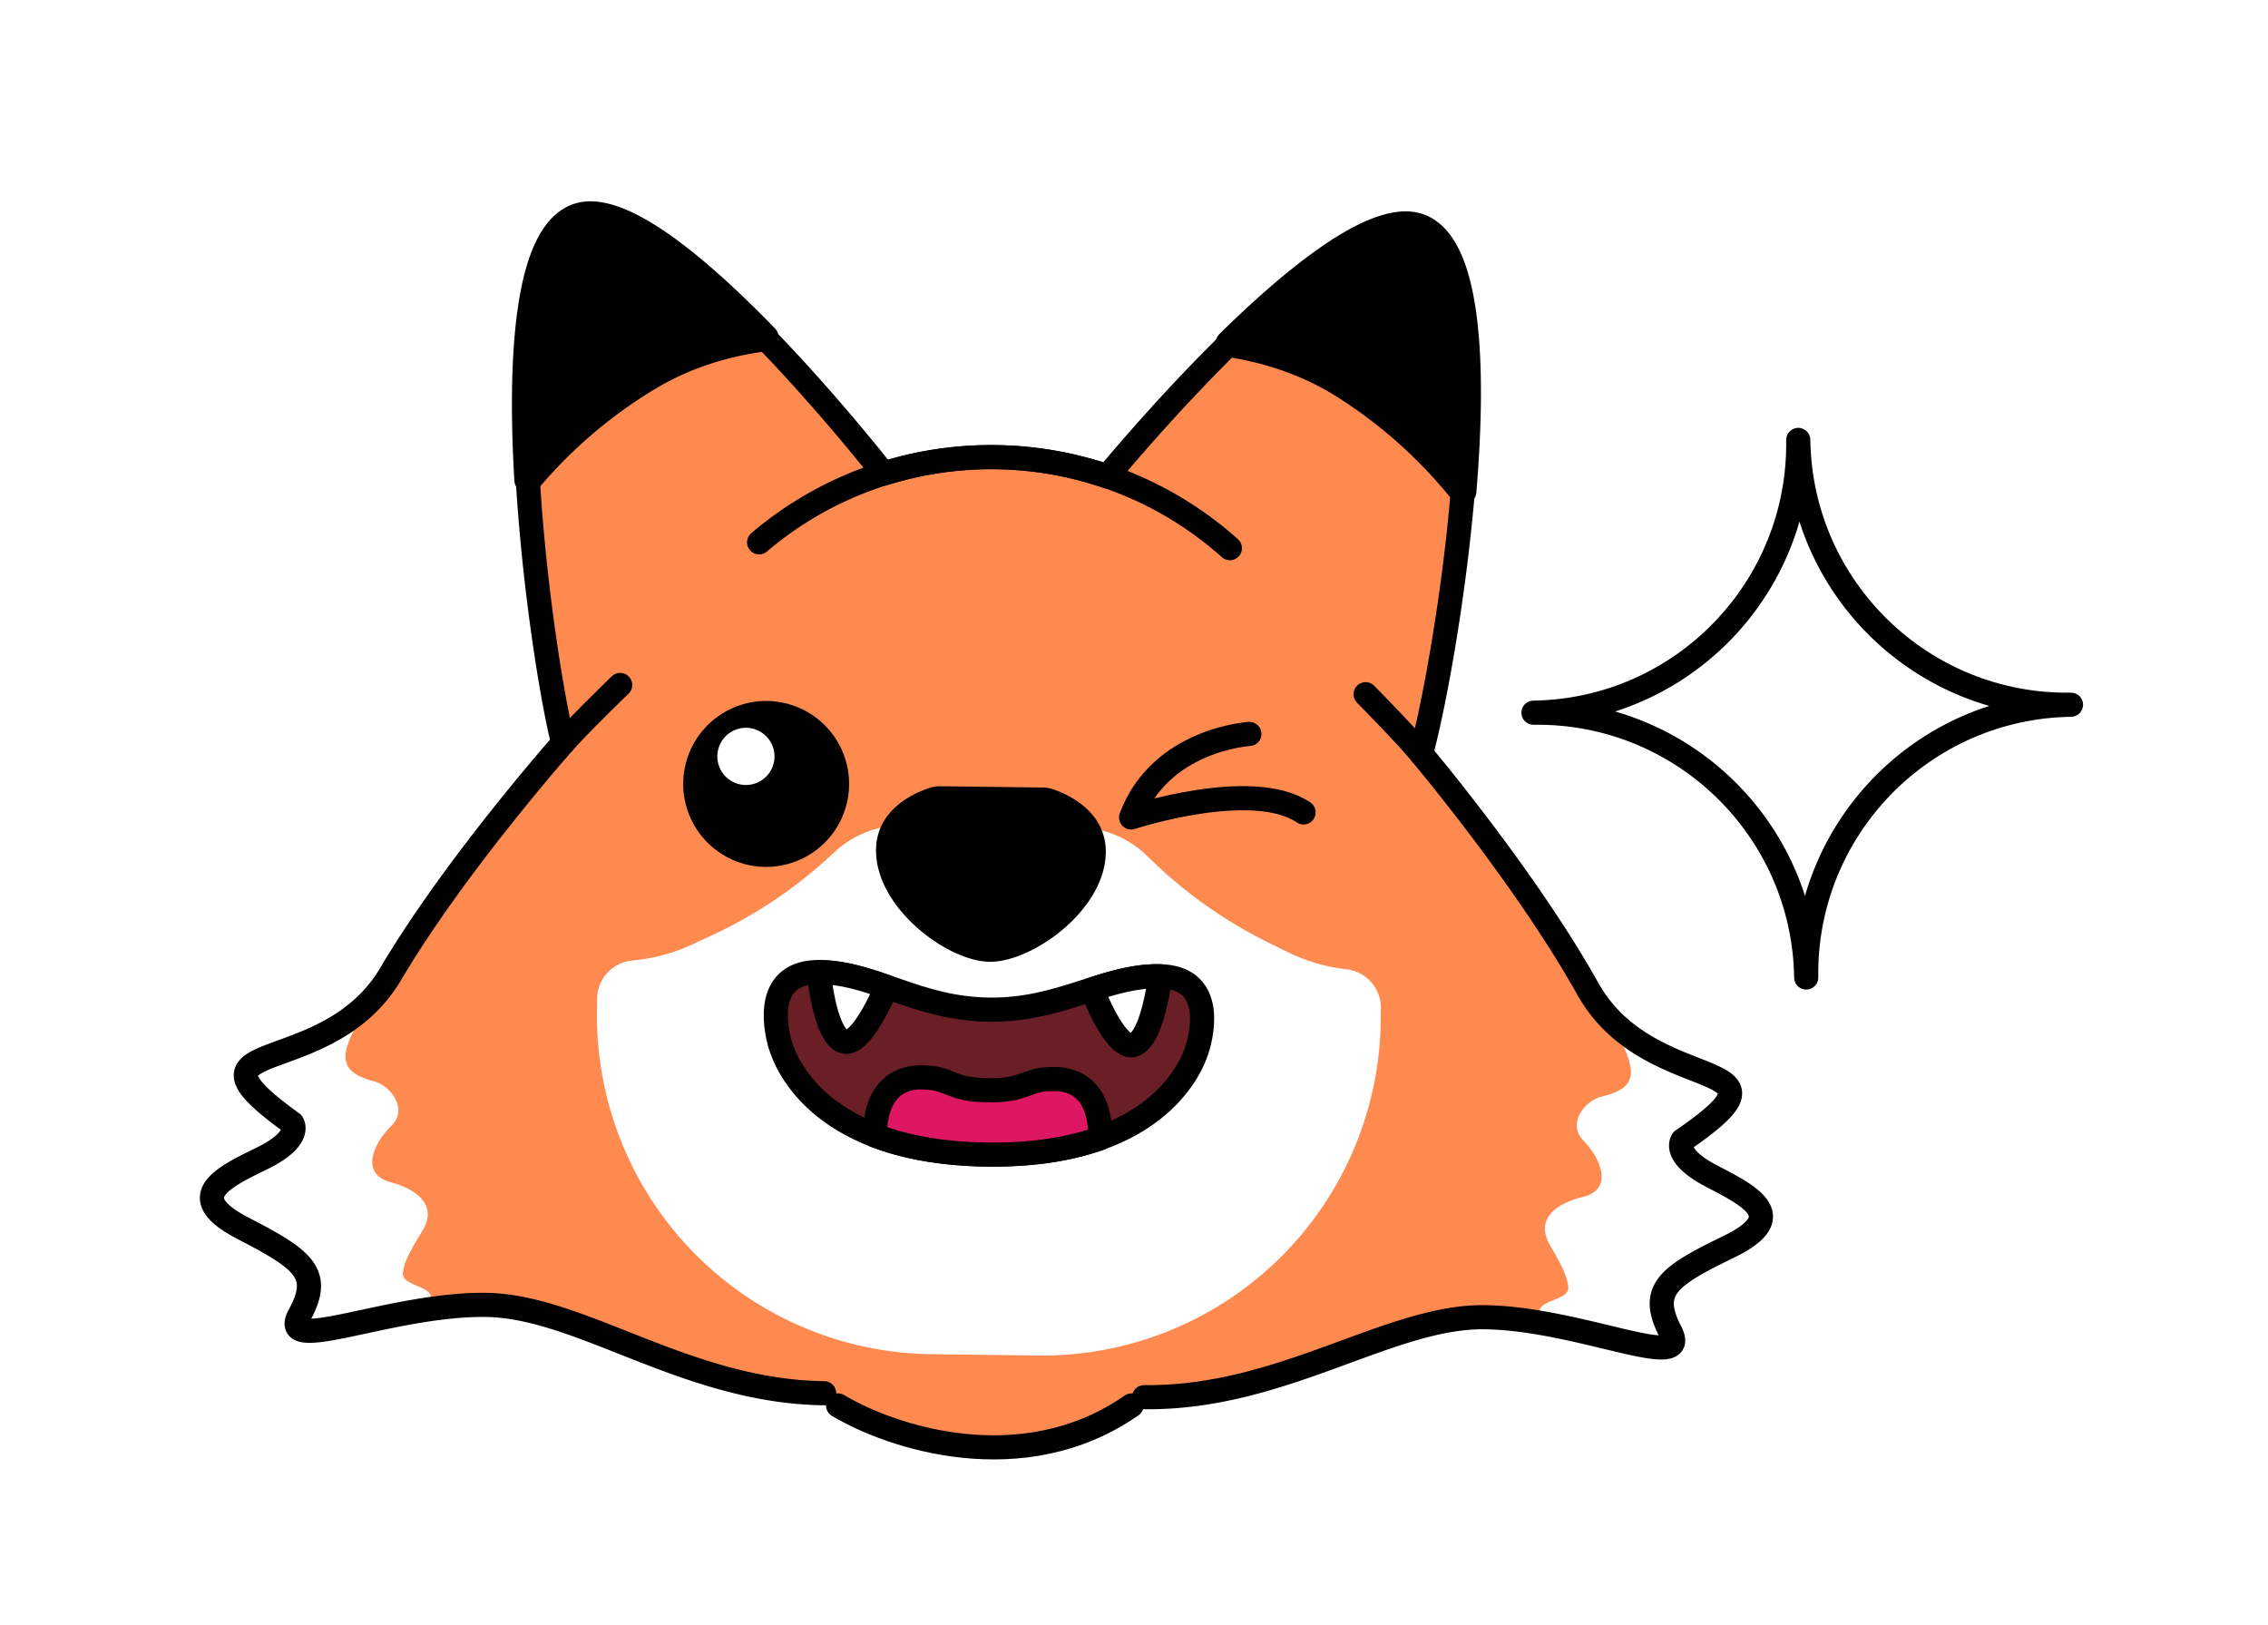 <svg xmlns="http://www.w3.org/2000/svg" width="141" height="101" fill="none" viewBox="0 0 141 101"><g filter="url(#a)"><mask id="b" width="109" height="88" x="7.002" y="5" fill="#000" maskUnits="userSpaceOnUse"><path fill="#fff" d="M7.002 5h109v88h-109z"/><path fill-rule="evenodd" d="M37.069 11c-1.17-.014-2.09.56-2.763 1.447-.651.857-1.097 2.03-1.407 3.354-.622 2.654-.764 6.208-.649 9.89.222 7.06 1.4 14.848 2.194 18.281l-.005.006a136.3 136.3 0 0 0-3.529 4.256c-2.155 2.71-4.826 6.284-6.84 9.69-1.598 2.701-4.187 3.65-6.197 4.388-.258.094-.506.186-.742.277-.487.187-.997.405-1.372.697a1.821 1.821 0 0 0-.53.63c-.141.288-.182.602-.127.918.099.57.499 1.087.976 1.563.442.441 1.053.944 1.846 1.53-.132.182-.489.533-1.41.98-.633.307-1.288.628-1.838.965-.529.324-1.082.732-1.4 1.257a1.8 1.8 0 0 0-.273.993c.011.377.147.72.356 1.024.395.574 1.107 1.082 2.063 1.575.924.475 1.654.87 2.217 1.233.569.367.907.665 1.097.925a.96.96 0 0 1 .207.688c-.021.29-.149.691-.47 1.275-.185.339-.425.898-.174 1.451.272.6.89.724 1.214.756.381.037.833-.003 1.291-.069.471-.068 1.01-.173 1.589-.293.303-.063.62-.131.945-.2l.001-.001c2.197-.47 4.85-1.039 7.286-1.009 2.48.03 5.101 1.065 8.174 2.278l.012.005.896.352c3.403 1.334 7.252 2.723 11.645 2.777a.847.847 0 0 0 .757-.447c1.482.75 5.003 2.289 9.026 2.339 4.02.05 7.578-1.402 9.079-2.115.138.272.419.46.745.464 4.393.055 8.275-1.239 11.71-2.488l.912-.333.005-.002c3.101-1.137 5.747-2.106 8.228-2.076 2.436.03 5.074.664 7.258 1.188.325.078.639.154.941.225a26.94 26.94 0 0 0 1.581.332c.456.077.907.128 1.289.1.325-.024.946-.132 1.233-.725.264-.547.038-1.112-.139-1.455-.307-.592-.424-.997-.438-1.287a.955.955 0 0 1 .224-.682c.196-.255.541-.545 1.119-.898.572-.349 1.311-.726 2.247-1.178.968-.469 1.692-.96 2.101-1.523.216-.299.36-.64.381-1.015a1.798 1.798 0 0 0-.249-1c-.304-.532-.847-.954-1.368-1.29-.542-.351-1.188-.689-1.813-1.01-.911-.47-1.258-.83-1.387-1.015.808-.567 1.431-1.054 1.884-1.484.489-.464.902-.97 1.015-1.539a1.49 1.49 0 0 0-.104-.92 1.828 1.828 0 0 0-.515-.643c-.368-.302-.872-.532-1.355-.732-.233-.096-.479-.194-.734-.294h-.001c-1.991-.787-4.556-1.8-6.086-4.54-1.93-3.454-4.512-7.093-6.6-9.856a136.4 136.4 0 0 0-3.423-4.341l-.005-.006c.88-3.413 2.249-11.17 2.644-18.222.206-3.678.152-7.234-.405-9.903-.277-1.33-.694-2.514-1.324-3.388-.65-.902-1.556-1.5-2.726-1.514-.88-.01-1.823.277-2.758.714-.946.441-1.944 1.065-2.954 1.796-2.02 1.462-4.156 3.405-6.101 5.336-3.15 3.126-5.85 6.272-6.814 7.42a22.792 22.792 0 0 0-6.554-1.042 22.794 22.794 0 0 0-6.567.876c-.938-1.173-3.557-4.382-6.626-7.582-1.897-1.977-3.985-3.973-5.968-5.484-.991-.756-1.974-1.404-2.908-1.869-.924-.46-1.86-.77-2.74-.78Z" clip-rule="evenodd"/></mask><path fill="#fff" fill-rule="evenodd" d="M37.069 11c-1.17-.014-2.09.56-2.763 1.447-.651.857-1.097 2.03-1.407 3.354-.622 2.654-.764 6.208-.649 9.89.222 7.06 1.4 14.848 2.194 18.281l-.005.006a136.3 136.3 0 0 0-3.529 4.256c-2.155 2.71-4.826 6.284-6.84 9.69-1.598 2.701-4.187 3.65-6.197 4.388-.258.094-.506.186-.742.277-.487.187-.997.405-1.372.697a1.821 1.821 0 0 0-.53.63c-.141.288-.182.602-.127.918.099.57.499 1.087.976 1.563.442.441 1.053.944 1.846 1.53-.132.182-.489.533-1.41.98-.633.307-1.288.628-1.838.965-.529.324-1.082.732-1.4 1.257a1.8 1.8 0 0 0-.273.993c.011.377.147.72.356 1.024.395.574 1.107 1.082 2.063 1.575.924.475 1.654.87 2.217 1.233.569.367.907.665 1.097.925a.96.96 0 0 1 .207.688c-.021.29-.149.691-.47 1.275-.185.339-.425.898-.174 1.451.272.6.89.724 1.214.756.381.037.833-.003 1.291-.069.471-.068 1.01-.173 1.589-.293.303-.063.62-.131.945-.2l.001-.001c2.197-.47 4.85-1.039 7.286-1.009 2.48.03 5.101 1.065 8.174 2.278l.012.005.896.352c3.403 1.334 7.252 2.723 11.645 2.777a.847.847 0 0 0 .757-.447c1.482.75 5.003 2.289 9.026 2.339 4.02.05 7.578-1.402 9.079-2.115.138.272.419.46.745.464 4.393.055 8.275-1.239 11.71-2.488l.912-.333.005-.002c3.101-1.137 5.747-2.106 8.228-2.076 2.436.03 5.074.664 7.258 1.188.325.078.639.154.941.225a26.94 26.94 0 0 0 1.581.332c.456.077.907.128 1.289.1.325-.024.946-.132 1.233-.725.264-.547.038-1.112-.139-1.455-.307-.592-.424-.997-.438-1.287a.955.955 0 0 1 .224-.682c.196-.255.541-.545 1.119-.898.572-.349 1.311-.726 2.247-1.178.968-.469 1.692-.96 2.101-1.523.216-.299.36-.64.381-1.015a1.798 1.798 0 0 0-.249-1c-.304-.532-.847-.954-1.368-1.29-.542-.351-1.188-.689-1.813-1.01-.911-.47-1.258-.83-1.387-1.015.808-.567 1.431-1.054 1.884-1.484.489-.464.902-.97 1.015-1.539a1.49 1.49 0 0 0-.104-.92 1.828 1.828 0 0 0-.515-.643c-.368-.302-.872-.532-1.355-.732-.233-.096-.479-.194-.734-.294h-.001c-1.991-.787-4.556-1.8-6.086-4.54-1.93-3.454-4.512-7.093-6.6-9.856a136.4 136.4 0 0 0-3.423-4.341l-.005-.006c.88-3.413 2.249-11.17 2.644-18.222.206-3.678.152-7.234-.405-9.903-.277-1.33-.694-2.514-1.324-3.388-.65-.902-1.556-1.5-2.726-1.514-.88-.01-1.823.277-2.758.714-.946.441-1.944 1.065-2.954 1.796-2.02 1.462-4.156 3.405-6.101 5.336-3.15 3.126-5.85 6.272-6.814 7.42a22.792 22.792 0 0 0-6.554-1.042 22.794 22.794 0 0 0-6.567.876c-.938-1.173-3.557-4.382-6.626-7.582-1.897-1.977-3.985-3.973-5.968-5.484-.991-.756-1.974-1.404-2.908-1.869-.924-.46-1.86-.77-2.74-.78Z" clip-rule="evenodd"/><path fill="#fff" d="m34.306 12.447 4.69 3.562-4.69-3.563ZM37.069 11l-.073 5.89.072-5.89Zm-4.17 4.8-5.735-1.344 5.735 1.345Zm-.649 9.89-5.887.185 5.887-.185Zm2.194 18.282 4.446 3.864a5.89 5.89 0 0 0 1.293-5.191l-5.739 1.327Zm-.005.006 4.446 3.864-4.446-3.864Zm-.808.942-4.492-3.81 4.492 3.81Zm-2.72 3.313-4.61-3.665 4.61 3.666Zm-6.841 9.691L19 54.926l5.07 2.998Zm-6.197 4.388 2.028 5.53-2.028-5.53Zm-.742.277-2.12-5.496 2.12 5.495Zm-1.372.697-3.62-4.645 3.62 4.645Zm-.53.63 5.292 2.586-5.293-2.585Zm-.127.918 5.803-1.006-5.803 1.006Zm.976 1.563L11.92 70.57l4.158-4.172Zm1.846 1.53 4.756 3.476a5.89 5.89 0 0 0-1.255-8.213l-3.5 4.737Zm-1.41.98 2.568 5.3-2.569-5.3Zm-1.838.965-3.077-5.022 3.077 5.022Zm-1.4 1.257-5.04-3.047 5.04 3.047Zm-.273.993 5.887-.18-5.887.18Zm.356 1.024-4.853 3.339 4.853-3.339Zm2.063 1.575 2.695-5.238-2.695 5.237Zm2.217 1.233 3.193-4.949-3.193 4.949Zm1.097.925-4.753 3.478 4.753-3.478Zm.207.688 5.874.438-5.874-.438Zm-.47 1.275 5.163 2.836-5.162-2.836Zm-.174 1.451-5.364 2.434 5.364-2.434Zm1.214.756-.579 5.861.58-5.861Zm1.291-.069.84 5.83-.84-5.83Zm1.589-.293-1.201-5.766 1.2 5.766Zm.945-.2 1.234 5.759.01-.003-1.244-5.757Zm.001-.001 1.245 5.757c.048-.01.095-.021.143-.033l-1.388-5.724Zm0 0-1.234-5.76a5.795 5.795 0 0 0-.154.036l1.388 5.724Zm7.286-1.009-.073 5.89.073-5.89Zm8.174 2.278-2.163 5.479.004.001 2.159-5.48Zm.012.005 2.162-5.48h-.004l-2.158 5.48Zm.896.352 2.149-5.484-2.149 5.484Zm11.645 2.777.072-5.89-.072 5.89Zm.757-.447 2.659-5.255a5.89 5.89 0 0 0-7.846 2.465l5.187 2.79Zm9.026 2.339-.073 5.89.073-5.89Zm9.079-2.115L75.466 82a5.89 5.89 0 0 0-7.78-2.654l2.528 5.32Zm.745.464.073-5.89-.073 5.89Zm11.71-2.488 2.013 5.535-2.013-5.535Zm.912-.333-2.023-5.532-.004.001 2.026 5.53Zm.005-.002 2.022 5.532.005-.002-2.027-5.53Zm8.228-2.076.072-5.89-.072 5.89Zm7.258 1.188-1.376 5.727 1.376-5.727Zm.941.225-1.343 5.734 1.343-5.734Zm1.581.332-.983 5.807.983-5.807Zm1.289.1.434 5.874-.434-5.874Zm1.233-.725-5.303-2.565 5.303 2.565Zm-.139-1.455 5.231-2.707h-.001l-5.23 2.707Zm-.438-1.287 5.882-.293-5.882.293Zm.224-.682 4.665 3.594-4.665-3.594Zm1.119-.898 3.071 5.027-3.071-5.027Zm2.247-1.178-2.566-5.302 2.566 5.302Zm2.101-1.523-4.768-3.458h-.001l4.769 3.458Zm.381-1.015-5.881-.326 5.881.326Zm-.249-1-5.114 2.923 5.114-2.923Zm-1.368-1.29-3.199 4.945 3.199-4.946Zm-1.813-1.01-2.699 5.234 2.699-5.235Zm-1.387-1.015-3.382-4.822a5.89 5.89 0 0 0-1.457 8.18l4.839-3.358Zm1.884-1.484-4.054-4.273 4.054 4.273Zm1.015-1.539-5.777-1.149 5.777 1.149Zm-.104-.92-5.355 2.454 5.355-2.454Zm-.515-.643-3.734 4.555 3.734-4.555Zm-1.355-.732 2.255-5.441-2.255 5.441Zm-.734-.294 2.164-5.479a1.334 1.334 0 0 1-.018-.006l-2.146 5.485Zm-.001 0-2.164 5.477.018.007 2.146-5.485Zm-6.086-4.54-5.142 2.873 5.142-2.872Zm-6.6-9.856 4.699-3.55-4.7 3.55Zm-2.638-3.38 4.584-3.697-4.584 3.698Zm-.785-.961 4.54-3.753-4.54 3.753Zm-.005-.006-5.704-1.469a5.89 5.89 0 0 0 1.165 5.222l4.54-3.753Zm2.644-18.222 5.88.33-5.88-.33Zm-.405-9.903 5.766-1.202-5.766 1.202Zm-1.324-3.388-4.777 3.446 4.777-3.446Zm-2.726-1.514-.072 5.89.072-5.89Zm-2.758.714 2.493 5.336-2.493-5.336Zm-2.954 1.796-3.454-4.771 3.454 4.771Zm-6.101 5.336 4.15 4.18-4.15-4.18Zm-6.814 7.42L66.67 32.5a5.89 5.89 0 0 0 6.27-1.828l-4.507-3.792Zm-6.554-1.042.073-5.89-.073 5.89Zm-6.567.876-4.6 3.68a5.89 5.89 0 0 0 6.222 1.983l-1.622-5.663Zm-6.626-7.582-4.251 4.077 4.251-4.077Zm-5.968-5.484-3.57 4.685 3.57-4.685Zm-2.908-1.869-2.624 5.273 2.624-5.273Zm-.812 4.228c-.07.091-.274.327-.662.54-.42.23-.897.346-1.34.34l.146-11.778c-3.434-.043-5.988 1.748-7.526 3.773l9.382 7.125Zm-.363 1.136c.102-.439.205-.754.292-.965.088-.217.128-.247.07-.171l-9.38-7.125c-1.371 1.805-2.059 3.896-2.451 5.572l11.469 2.689Zm-.496 8.36c-.111-3.539.053-6.472.496-8.36l-11.47-2.688c-.801 3.42-.92 7.595-.8 11.418l11.774-.37Zm2.045 17.14c-.707-3.053-1.836-10.458-2.045-17.14l-11.775.37c.233 7.44 1.46 15.61 2.343 19.425l11.477-2.655Zm-1.298 5.197.005-.006-8.892-7.727-.004.005 8.891 7.728Zm-.763.889c.327-.385.587-.687.763-.89l-8.891-7.727c-.205.235-.495.573-.855.996l8.983 7.62Zm-2.601 3.168c1.034-1.3 1.948-2.398 2.601-3.168l-8.983-7.62c-.717.845-1.713 2.04-2.839 3.457l9.22 7.331Zm-6.382 9.024c1.811-3.062 4.288-6.39 6.382-9.024l-9.22-7.331c-2.218 2.788-5.082 6.607-7.3 10.358l10.138 5.997Zm-9.238 6.919c1.89-.693 6.453-2.21 9.238-6.919L19 54.926c-.41.692-1.024 1.075-3.155 1.856l4.056 11.06Zm-.65.242c.181-.07.383-.144.65-.242l-4.056-11.06c-.248.091-.544.2-.834.311l4.24 10.99Zm.128-.151a2.968 2.968 0 0 1-.373.248l-.026.014s.02-.01.068-.03c.05-.02.113-.047.203-.081l-4.24-10.99c-.468.18-1.734.66-2.873 1.547l7.241 9.292Zm1.142-1.431a4.081 4.081 0 0 1-1.142 1.43l-7.24-9.291a7.705 7.705 0 0 0-2.203 2.691l10.585 5.17Zm.384-2.674c.148.855.04 1.803-.384 2.674l-10.585-5.17a7.375 7.375 0 0 0-.638 4.508l11.607-2.012Zm-.669-1.602c-.088-.088-.006-.022.124.175.134.202.417.69.545 1.427L9.298 65.84c.43 2.482 1.997 4.106 2.622 4.729l8.316-8.343Zm1.189.964c-.696-.514-1.044-.82-1.189-.964l-8.316 8.343c.74.737 1.613 1.437 2.504 2.095l7-9.474Zm-2.343 11.017c1.388-.672 2.681-1.55 3.598-2.804l-9.51-6.951c.34-.467.66-.733.802-.84.144-.108.166-.099-.028-.005l5.138 10.6Zm-1.33.688c.265-.162.662-.364 1.33-.688l-5.138-10.6c-.596.289-1.508.73-2.345 1.243l6.153 10.045Zm.565-.718c-.265.437-.528.67-.599.73-.076.066-.088.063.034-.012L11.6 64.85c-.67.41-2.273 1.428-3.363 3.232l10.08 6.095Zm.573-2.236c.03.978-.28 1.751-.573 2.236L8.236 68.082a7.688 7.688 0 0 0-1.12 4.22l11.774-.36Zm-.679-2.134c.295.428.65 1.16.68 2.135l-11.775.36a7.788 7.788 0 0 0 1.39 4.183l9.705-6.678Zm-.094-.324a5.174 5.174 0 0 1-.31-.171c-.071-.043-.098-.063-.091-.059.005.005.06.046.145.13.084.084.212.223.35.424l-9.704 6.678c1.248 1.814 3.045 2.868 4.22 3.472l5.39-10.474Zm2.715 1.522c-.827-.534-1.782-1.042-2.715-1.522l-5.39 10.474c.915.472 1.419.753 1.718.946l6.387-9.898ZM23.49 73.4c-.822-1.123-1.868-1.886-2.657-2.395l-6.387 9.898c.132.085.136.098.066.038a3.44 3.44 0 0 1-.528-.584L23.49 73.4Zm1.328 4.605a6.842 6.842 0 0 0-1.328-4.605l-9.506 6.957a4.81 4.81 0 0 1-.72-1.471 4.93 4.93 0 0 1-.194-1.758l11.748.877Zm-1.181 3.673c.494-.9 1.068-2.166 1.18-3.673l-11.746-.877c.037-.5.146-.852.201-1.009.057-.159.09-.204.04-.112l10.325 5.67Zm.027-3.818a4.609 4.609 0 0 1 .328 2.816c-.12.58-.325.948-.355 1.002l-10.325-5.672c-.27.492-1.891 3.38-.376 6.72l10.728-4.866Zm-3.57-2.673c.156.016.689.074 1.34.386a4.7 4.7 0 0 1 2.23 2.287l-10.728 4.867c1.693 3.732 5.389 4.123 6 4.183l1.157-11.723Zm-.128-.037c-.064.01-.113.016-.148.02l-.053.005.02-.001h.056c.049 0 .136.002.252.013L18.934 86.91c1.116.11 2.145-.019 2.71-.1l-1.68-11.66Zm1.227-.23c-.557.117-.948.19-1.227.23l1.68 11.66c.66-.095 1.35-.232 1.949-.357l-2.402-11.532Zm.912-.193c-.33.07-.628.135-.912.194l2.402 11.532c.323-.067.655-.138.978-.208l-2.468-11.518Zm-.01.002 2.489 11.514-2.489-11.514Zm-.143.033 2.776 11.448-2.776-11.448Zm8.746-1.174c-3.215-.04-6.53.697-8.592 1.139l2.468 11.518c2.331-.5 4.321-.899 5.979-.878l.145-11.78Zm10.264 2.688c-2.754-1.087-6.475-2.642-10.264-2.688l-.145 11.779c1.172.014 2.693.528 6.084 1.867l4.325-10.958Zm.008.003-.012-.004-4.317 10.96.012.005 4.317-10.96Zm.887.35-.883-.348-4.325 10.957.91.358 4.298-10.968Zm9.568 2.37c-3.232-.04-6.21-1.055-9.568-2.37l-4.298 10.967c3.448 1.352 8.168 3.114 13.721 3.182L51.424 79Zm-4.502 2.653a5.043 5.043 0 0 1 4.502-2.653l-.145 11.78a6.737 6.737 0 0 0 6.017-3.546l-10.374-5.581Zm2.528 8.046c1.803.912 6.274 2.906 11.612 2.972l.145-11.779c-2.706-.033-5.279-1.117-6.44-1.704L49.45 89.698Zm11.612 2.972c5.337.066 9.854-1.816 11.68-2.684l-5.056-10.64c-1.176.559-3.774 1.578-6.479 1.545l-.145 11.78Zm9.97-13.43A5.043 5.043 0 0 1 75.466 82l-10.504 5.333a6.737 6.737 0 0 0 5.925 3.687l.145-11.78Zm9.624-2.133c-3.389 1.232-6.392 2.174-9.624 2.134l-.145 11.779c5.553.068 10.315-1.577 13.795-2.843l-4.026-11.07Zm.898-.329-.898.329 4.026 11.07.925-.338-4.053-11.06Zm.01-.003-.006.002 4.045 11.064.005-.002-4.044-11.064Zm10.322-2.433c-3.789-.047-7.547 1.416-10.327 2.434l4.054 11.061c3.423-1.254 4.956-1.73 6.128-1.716l.145-11.78Zm8.562 1.35c-2.05-.492-5.347-1.31-8.562-1.35l-.145 11.779c1.658.02 3.637.469 5.956 1.025l2.751-11.454Zm.908.217-.908-.217-2.751 11.455c.32.077.652.156.973.231l2.686-11.47Zm1.221.26c-.279-.048-.668-.13-1.221-.26l-2.686 11.47c.596.139 1.281.293 1.941.404l1.966-11.614Zm-.128.033a2.67 2.67 0 0 1 .328-.004l-.052-.007a4.262 4.262 0 0 1-.148-.022l-1.966 11.614c.563.096 1.588.25 2.706.167l-.868-11.748Zm-3.636 2.584a4.703 4.703 0 0 1 2.286-2.231 4.02 4.02 0 0 1 1.349-.353l.869 11.748c.612-.045 4.316-.345 6.101-4.034l-10.605-5.13Zm-.067 3.817c-.028-.054-.225-.428-.33-1.01a4.608 4.608 0 0 1 .397-2.807l10.605 5.13c1.597-3.301.047-6.23-.21-6.727l-10.462 5.414Zm-1.09-3.7c.075 1.509.618 2.789 1.09 3.7l10.461-5.415c-.048-.093-.015-.046.037.114.052.158.152.513.177 1.013l-11.765.588Zm1.44-4.571a6.842 6.842 0 0 0-1.44 4.571l11.765-.588a4.93 4.93 0 0 1-.236 1.753 4.785 4.785 0 0 1-.757 1.454l-9.331-7.19Zm2.716-2.329c-.801.49-1.866 1.227-2.715 2.329l9.331 7.19c-.254.33-.473.515-.542.57-.071.058-.067.046.067-.036l-6.141-10.053Zm2.751-1.454c-.944.457-1.911.941-2.751 1.454l6.141 10.053c.304-.186.814-.455 1.742-.903l-5.132-10.604Zm-.102.321c.144-.197.275-.334.361-.416.087-.08.143-.121.149-.125.006-.005-.021.015-.093.056a5.158 5.158 0 0 1-.315.164l5.131 10.604c1.189-.576 3.012-1.586 4.305-3.368l-9.538-6.915Zm-.731 2.117a3.997 3.997 0 0 1 .732-2.117l9.537 6.915a7.786 7.786 0 0 0 1.493-4.147l-11.762-.65Zm.518 2.249a4.093 4.093 0 0 1-.518-2.249l11.762.651a7.682 7.682 0 0 0-1.016-4.247l-10.228 5.845Zm.547.732c.12.078.109.08.034.013a2.99 2.99 0 0 1-.581-.745l10.228-5.845c-1.045-1.83-2.623-2.887-3.282-3.314l-6.399 9.89Zm-1.313-.72c.661.34 1.052.551 1.313.72l6.399-9.89c-.824-.534-1.725-.998-2.314-1.301l-5.398 10.47Zm-3.527-2.893c.885 1.276 2.156 2.186 3.527 2.892l5.398-10.47c-.191-.099-.169-.107-.028.005.14.11.452.383.782.859l-9.68 6.714Zm2.669-9.114c-.149.141-.504.438-1.212.935l6.765 9.644c.907-.636 1.798-1.315 2.555-2.033l-8.108-8.546Zm-.708 1.585a3.763 3.763 0 0 1 .58-1.413c.135-.194.218-.257.128-.172l8.108 8.546c.64-.608 2.246-2.192 2.738-4.663l-11.554-2.298Zm.318 2.683a4.404 4.404 0 0 1-.318-2.683l11.554 2.298a7.378 7.378 0 0 0-.527-4.522l-10.709 4.907Zm1.106 1.458a4.085 4.085 0 0 1-1.106-1.458l10.709-4.907a7.708 7.708 0 0 0-2.135-2.745l-7.468 9.11Zm.125.155a7.376 7.376 0 0 1 .268.117l-.026-.014a2.987 2.987 0 0 1-.367-.258l7.468-9.11c-1.117-.915-2.37-1.426-2.834-1.618l-4.509 10.883Zm-.644-.258c.265.104.464.183.644.258l4.509-10.883c-.287-.119-.58-.234-.825-.331l-4.328 10.956Zm.017.006 4.293-10.97h-.001l-4.292 10.97Zm-9.082-7.15c2.668 4.776 7.193 6.404 9.064 7.144l4.328-10.957c-2.111-.833-2.716-1.23-3.108-1.933l-10.284 5.745Zm-6.157-9.179c2.028 2.684 4.422 6.073 6.157 9.178l10.284-5.745c-2.126-3.804-4.896-7.693-7.043-10.535l-9.398 7.102Zm-2.523-3.232c.634.787 1.521 1.907 2.523 3.232l9.398-7.102a142.345 142.345 0 0 0-2.753-3.526l-9.168 7.396Zm-.74-.907c.17.207.423.515.74.907l9.168-7.396a110.97 110.97 0 0 0-.83-1.017l-9.079 7.506Zm-.005-.006.004.006 9.08-7.506-.006-.006-9.078 7.506Zm1.302-22.305c-.374 6.674-1.685 14.049-2.467 17.083l11.408 2.938c.977-3.792 2.404-11.93 2.82-19.362l-11.76-.659Zm-.29-8.37c.396 1.898.488 4.834.29 8.37l11.762.66c.214-3.82.197-7.996-.52-11.435L85.343 17.72Zm-.335-1.145c-.055-.077-.016-.046.067.172.081.214.176.531.268.973l11.532-2.405c-.351-1.686-.987-3.793-2.313-5.631l-9.554 6.89Zm1.979.93a2.763 2.763 0 0 1-1.33-.374 2.105 2.105 0 0 1-.649-.556l9.555-6.891c-1.488-2.063-3.997-3.916-7.431-3.958l-.145 11.779Zm-.193.16c.115-.054.211-.094.288-.123a1.74 1.74 0 0 1 .155-.052c.026-.007.018-.003-.02.002a1.53 1.53 0 0 1-.23.013l.145-11.78c-2.135-.026-4.005.65-5.325 1.267l4.987 10.673Zm-1.993 1.231c.831-.602 1.5-1 1.993-1.231L81.807 6.993c-1.397.653-2.726 1.502-3.914 2.362l6.908 9.542Zm-5.406 4.745c1.852-1.838 3.742-3.54 5.406-4.745l-6.908-9.542c-2.375 1.72-4.758 3.903-6.797 5.926l8.3 8.36Zm-6.456 7.03c.916-1.087 3.486-4.082 6.456-7.03l-8.299-8.36c-3.33 3.304-6.157 6.602-7.171 7.808l9.014 7.583Zm-2.743-9.41a28.683 28.683 0 0 0-8.245-1.312l-.145 11.78c1.702.02 3.332.29 4.863.77l3.527-11.239ZM61.95 19.95a28.684 28.684 0 0 0-8.262 1.104l3.244 11.325c1.54-.441 3.173-.67 4.873-.65l.145-11.779Zm-17.517 3.261c2.893 3.017 5.388 6.072 6.278 7.185l9.198-7.36c-.986-1.232-3.73-4.596-6.974-7.979l-8.502 8.154Zm-5.287-4.876c1.634 1.245 3.481 2.993 5.287 4.876l8.502-8.153c-1.987-2.073-4.316-4.315-6.649-6.093l-7.14 9.37Zm-1.962-1.28c.487.242 1.145.657 1.962 1.28l7.14-9.37c-1.166-.889-2.474-1.77-3.854-2.457l-5.248 10.546Zm-.19-.165a1.506 1.506 0 0 1-.228-.019c-.04-.006-.047-.01-.021-.002.026.007.076.024.153.055s.172.074.285.13l5.25-10.546c-1.305-.649-3.158-1.371-5.293-1.397l-.145 11.779Z" mask="url(#b)"/><path fill="#fff" stroke="#fff" stroke-linecap="round" stroke-linejoin="round" stroke-width="5.89" d="M114.741 25.225a2.945 2.945 0 1 0-5.89.088c.113 7.601-5.958 13.855-13.56 13.968a2.945 2.945 0 0 0 .088 5.889c7.601-.113 13.855 5.959 13.967 13.56a2.946 2.946 0 0 0 5.89-.087c-.113-7.602 5.958-13.855 13.56-13.968a2.945 2.945 0 0 0-.087-5.89c-7.602.113-13.856-5.958-13.968-13.56Z"/><path fill="#FF8A50" d="M106.461 71.058c-2.556-1.318-1.858-2.253-1.858-2.253 7.87-5.392-2.028-2.512-5.887-9.42-3.86-6.909-10.369-14.621-10.369-14.621 1.728-6.261 5.957-32.773-.903-32.857-5.684-.07-18.431 15.42-18.605 15.63a22.28 22.28 0 0 0-6.936-1.194 22.28 22.28 0 0 0-6.963 1.024c-.168-.216-12.53-16.015-18.214-16.085-6.86-.085-3.286 26.523-1.713 32.824 0 0-6.696 7.55-10.725 14.361-4.029 6.811-13.853 3.689-6.117 9.273 0 0 .674.951-1.914 2.206-2.589 1.254-4.845 2.427-1.09 4.36 3.757 1.933 4.86 2.804 3.457 5.36-1.404 2.555 5.669-.702 11.585-.63 5.917.074 12.455 5.385 21.03 5.491 0 0 4.511 2.714 9.913 2.78 5.402.067 9.98-2.535 9.98-2.535 8.574.106 15.24-5.043 21.157-4.97 5.917.073 12.907 3.503 11.566.914-1.34-2.59-.215-3.433 3.588-5.273 3.802-1.84 1.575-3.068-.982-4.385Z"/><path fill="#fff" d="M83.713 58.177a11.206 11.206 0 0 1-3.694-1.088l-1.198-.592a28.53 28.53 0 0 1-7.14-5.017l-.401-.386a6.222 6.222 0 0 0-3.116-1.622l-6.53-1.28-6.558 1.119a6.221 6.221 0 0 0-3.155 1.544l-.411.376a28.53 28.53 0 0 1-7.261 4.84l-1.213.562a11.205 11.205 0 0 1-3.72.997 2.408 2.408 0 0 0-2.193 2.369l-.01.793a21.052 21.052 0 0 0 20.792 21.31l6.623.082a21.053 21.053 0 0 0 21.31-20.792l.01-.793a2.408 2.408 0 0 0-2.135-2.422ZM25.843 77.817c-.412-.178-.8-.367-.796-.722.006-.464.308-1.103.64-1.694.208-.371.428-.724.594-1.003.705-1.18.125-2.012-.822-2.531a5.209 5.209 0 0 0-1.156-.452c-1.994-.53-1.025-2.482.034-3.515 1.06-1.034-.046-2.488-1.072-2.758s-1.793-.665-1.782-1.555c.011-.89.845-2.444 2.044-4.023l.005-.007c-4.356 5.384-12.643 2.922-5.359 8.18 0 0 .675.953-1.914 2.207-2.588 1.254-4.844 2.427-1.088 4.36 3.755 1.933 4.86 2.804 3.456 5.36-1.072 1.95 2.797.515 7.32-.242.242-.04.486-.079.732-.115.07-.274.116-.526.119-.71.005-.393-.49-.579-.955-.78ZM96.686 78.695c.416-.167.809-.347.813-.702.006-.464-.28-1.11-.597-1.71-.199-.375-.41-.733-.57-1.016-.675-1.197-.075-2.015.885-2.51a5.21 5.21 0 0 1 1.167-.424c2.006-.48 1.085-2.456.052-3.515-1.033-1.059.108-2.486 1.14-2.73 1.032-.245 1.808-.621 1.819-1.51.011-.89-.784-2.465-1.944-4.073l-.004-.007c4.221 5.49 12.567 3.233 5.155 8.31 0 0-.698.935 1.859 2.253 2.556 1.318 4.783 2.546.981 4.386-3.802 1.84-4.927 2.683-3.587 5.272 1.023 1.977-2.809.446-7.312-.421a36.63 36.63 0 0 0-.729-.134 3.335 3.335 0 0 1-.101-.713c.005-.392.504-.566.973-.755Z"/><path fill="#000" d="M65.478 46.986a2.02 2.02 0 0 0-.635-.11l-6.378-.079c-.217-.003-.43.03-.637.095-.922.292-3.334 1.3-3.365 3.847-.044 3.602 4.42 6.937 7.057 6.97 2.637.032 7.182-3.193 7.227-6.794.031-2.547-2.354-3.614-3.27-3.929Z"/><path stroke="#000" stroke-linecap="round" stroke-linejoin="round" stroke-width="1.5" d="M77.673 43.546s-5.536.326-7.354 5.192c0 0 7.534-2.472 10.724-.314"/><path fill="#000" d="M47.568 51.81a5.156 5.156 0 1 0 .127-10.312 5.156 5.156 0 0 0-.127 10.312Z"/><path fill="#fff" d="M46.316 46.718a1.777 1.777 0 1 0 .044-3.553 1.777 1.777 0 0 0-.044 3.553Z"/><path fill="#6A1F26" stroke="#000" stroke-linecap="round" stroke-linejoin="round" stroke-width="1.5" d="M72.062 58.606c-3.387-.042-6.115 2.133-10.574 2.078-4.459-.055-7.132-2.296-10.52-2.338-3.386-.042-2.827 3.288-2.457 4.536.371 1.248 2.577 6.678 12.866 6.805 10.29.127 12.628-5.247 13.03-6.486.4-1.238 1.042-4.553-2.345-4.595Z"/><path fill="#DE1764" stroke="#000" stroke-linecap="round" stroke-linejoin="round" stroke-width="1.5" d="M65.608 64.997c-1.094-.013-1.256.145-2.193.456-.936.31-1.986.232-1.986.232s-1.051.052-1.98-.281c-.928-.333-1.087-.496-2.18-.51-1.093-.013-2.844.503-2.883 3.609 1.767.683 4.048 1.155 6.994 1.191 2.945.036 5.237-.38 7.02-1.019.038-3.105-1.7-3.664-2.792-3.678Z"/><path fill="#fff" stroke="#000" stroke-linecap="round" stroke-linejoin="round" stroke-width="1.5" d="M52.405 62.645c.862.358 1.973-1.68 2.725-3.372-1.387-.482-2.71-.905-4.162-.923l-.081.002c.207 1.697.643 3.93 1.518 4.294ZM70.516 62.865c-.87.336-1.93-1.728-2.64-3.44 1.398-.446 2.73-.836 4.183-.818.028 0 .054.002.081.003-.249 1.691-.74 3.914-1.624 4.255Z"/><path fill="#000" stroke="#000" stroke-linecap="round" stroke-linejoin="round" stroke-width="1.694" d="M40.313 21.362c2.396-1.442 4.941-2.144 7.246-2.448-3.746-3.862-8.074-7.596-10.83-7.63-3.803-.047-4.399 8.108-3.907 16.46a30.02 30.02 0 0 1 7.491-6.382ZM83.608 21.895c-2.36-1.5-4.887-2.265-7.184-2.625 3.84-3.768 8.258-7.395 11.016-7.361 3.802.047 4.197 8.214 3.5 16.55a30.023 30.023 0 0 0-7.332-6.564Z"/><path stroke="#000" stroke-linecap="round" stroke-linejoin="round" stroke-width="1.5" d="M76.46 31.997a22.218 22.218 0 0 0-14.566-5.659 22.218 22.218 0 0 0-14.7 5.298M38.557 40.502s-2.582 2.494-3.539 3.6M84.9 41.078s2.52 2.557 3.45 3.687"/><path stroke="#000" stroke-linecap="round" stroke-linejoin="round" stroke-width="1.5" d="M71.129 84.773c8.574.106 15.241-5.043 21.158-4.97 5.916.073 12.906 3.504 11.566.914-1.34-2.589-.215-3.433 3.587-5.273 3.802-1.84 1.575-3.068-.981-4.385-2.557-1.318-1.859-2.253-1.859-2.253 7.87-5.392-2.027-2.512-5.887-9.42-3.86-6.909-10.368-14.621-10.368-14.621 1.728-6.26 5.957-32.773-.903-32.857-5.685-.07-18.432 15.42-18.605 15.631a22.28 22.28 0 0 0-6.936-1.195 22.28 22.28 0 0 0-6.963 1.024c-.168-.215-12.53-16.015-18.215-16.085-6.86-.085-3.285 26.523-1.712 32.824 0 0-6.697 7.55-10.725 14.361-4.03 6.811-13.853 3.689-6.118 9.273 0 0 .675.951-1.914 2.206-2.588 1.254-4.844 2.427-1.089 4.36 3.756 1.933 4.86 2.804 3.457 5.36-1.404 2.555 5.668-.702 11.585-.63 5.916.074 12.454 5.386 21.029 5.491"/><path stroke="#000" stroke-linecap="round" stroke-width="1.5" d="M52.101 85.287c3.259 1.967 11.47 4.72 18.248 0"/><path fill="#fff" stroke="#000" stroke-linecap="round" stroke-linejoin="round" stroke-width="1.5" d="M111.796 25.269c.136 9.228-7.234 16.82-16.462 16.956 9.228-.136 16.82 7.234 16.957 16.462-.137-9.228 7.233-16.82 16.461-16.957-9.228.137-16.82-7.233-16.956-16.461Z"/></g><defs><filter id="a" width="139.994" height="100.025" x=".881" y=".955" color-interpolation-filters="sRGB" filterUnits="userSpaceOnUse"><feFlood flood-opacity="0" result="BackgroundImageFix"/><feColorMatrix in="SourceAlpha" result="hardAlpha" values="0 0 0 0 0 0 0 0 0 0 0 0 0 0 0 0 0 0 127 0"/><feOffset dy="2.077"/><feGaussianBlur stdDeviation="3.116"/><feComposite in2="hardAlpha" operator="out"/><feColorMatrix values="0 0 0 0 0 0 0 0 0 0 0 0 0 0 0 0 0 0 0.15 0"/><feBlend in2="BackgroundImageFix" result="effect1_dropShadow_10148_724"/><feBlend in="SourceGraphic" in2="effect1_dropShadow_10148_724" result="shape"/></filter></defs></svg>
